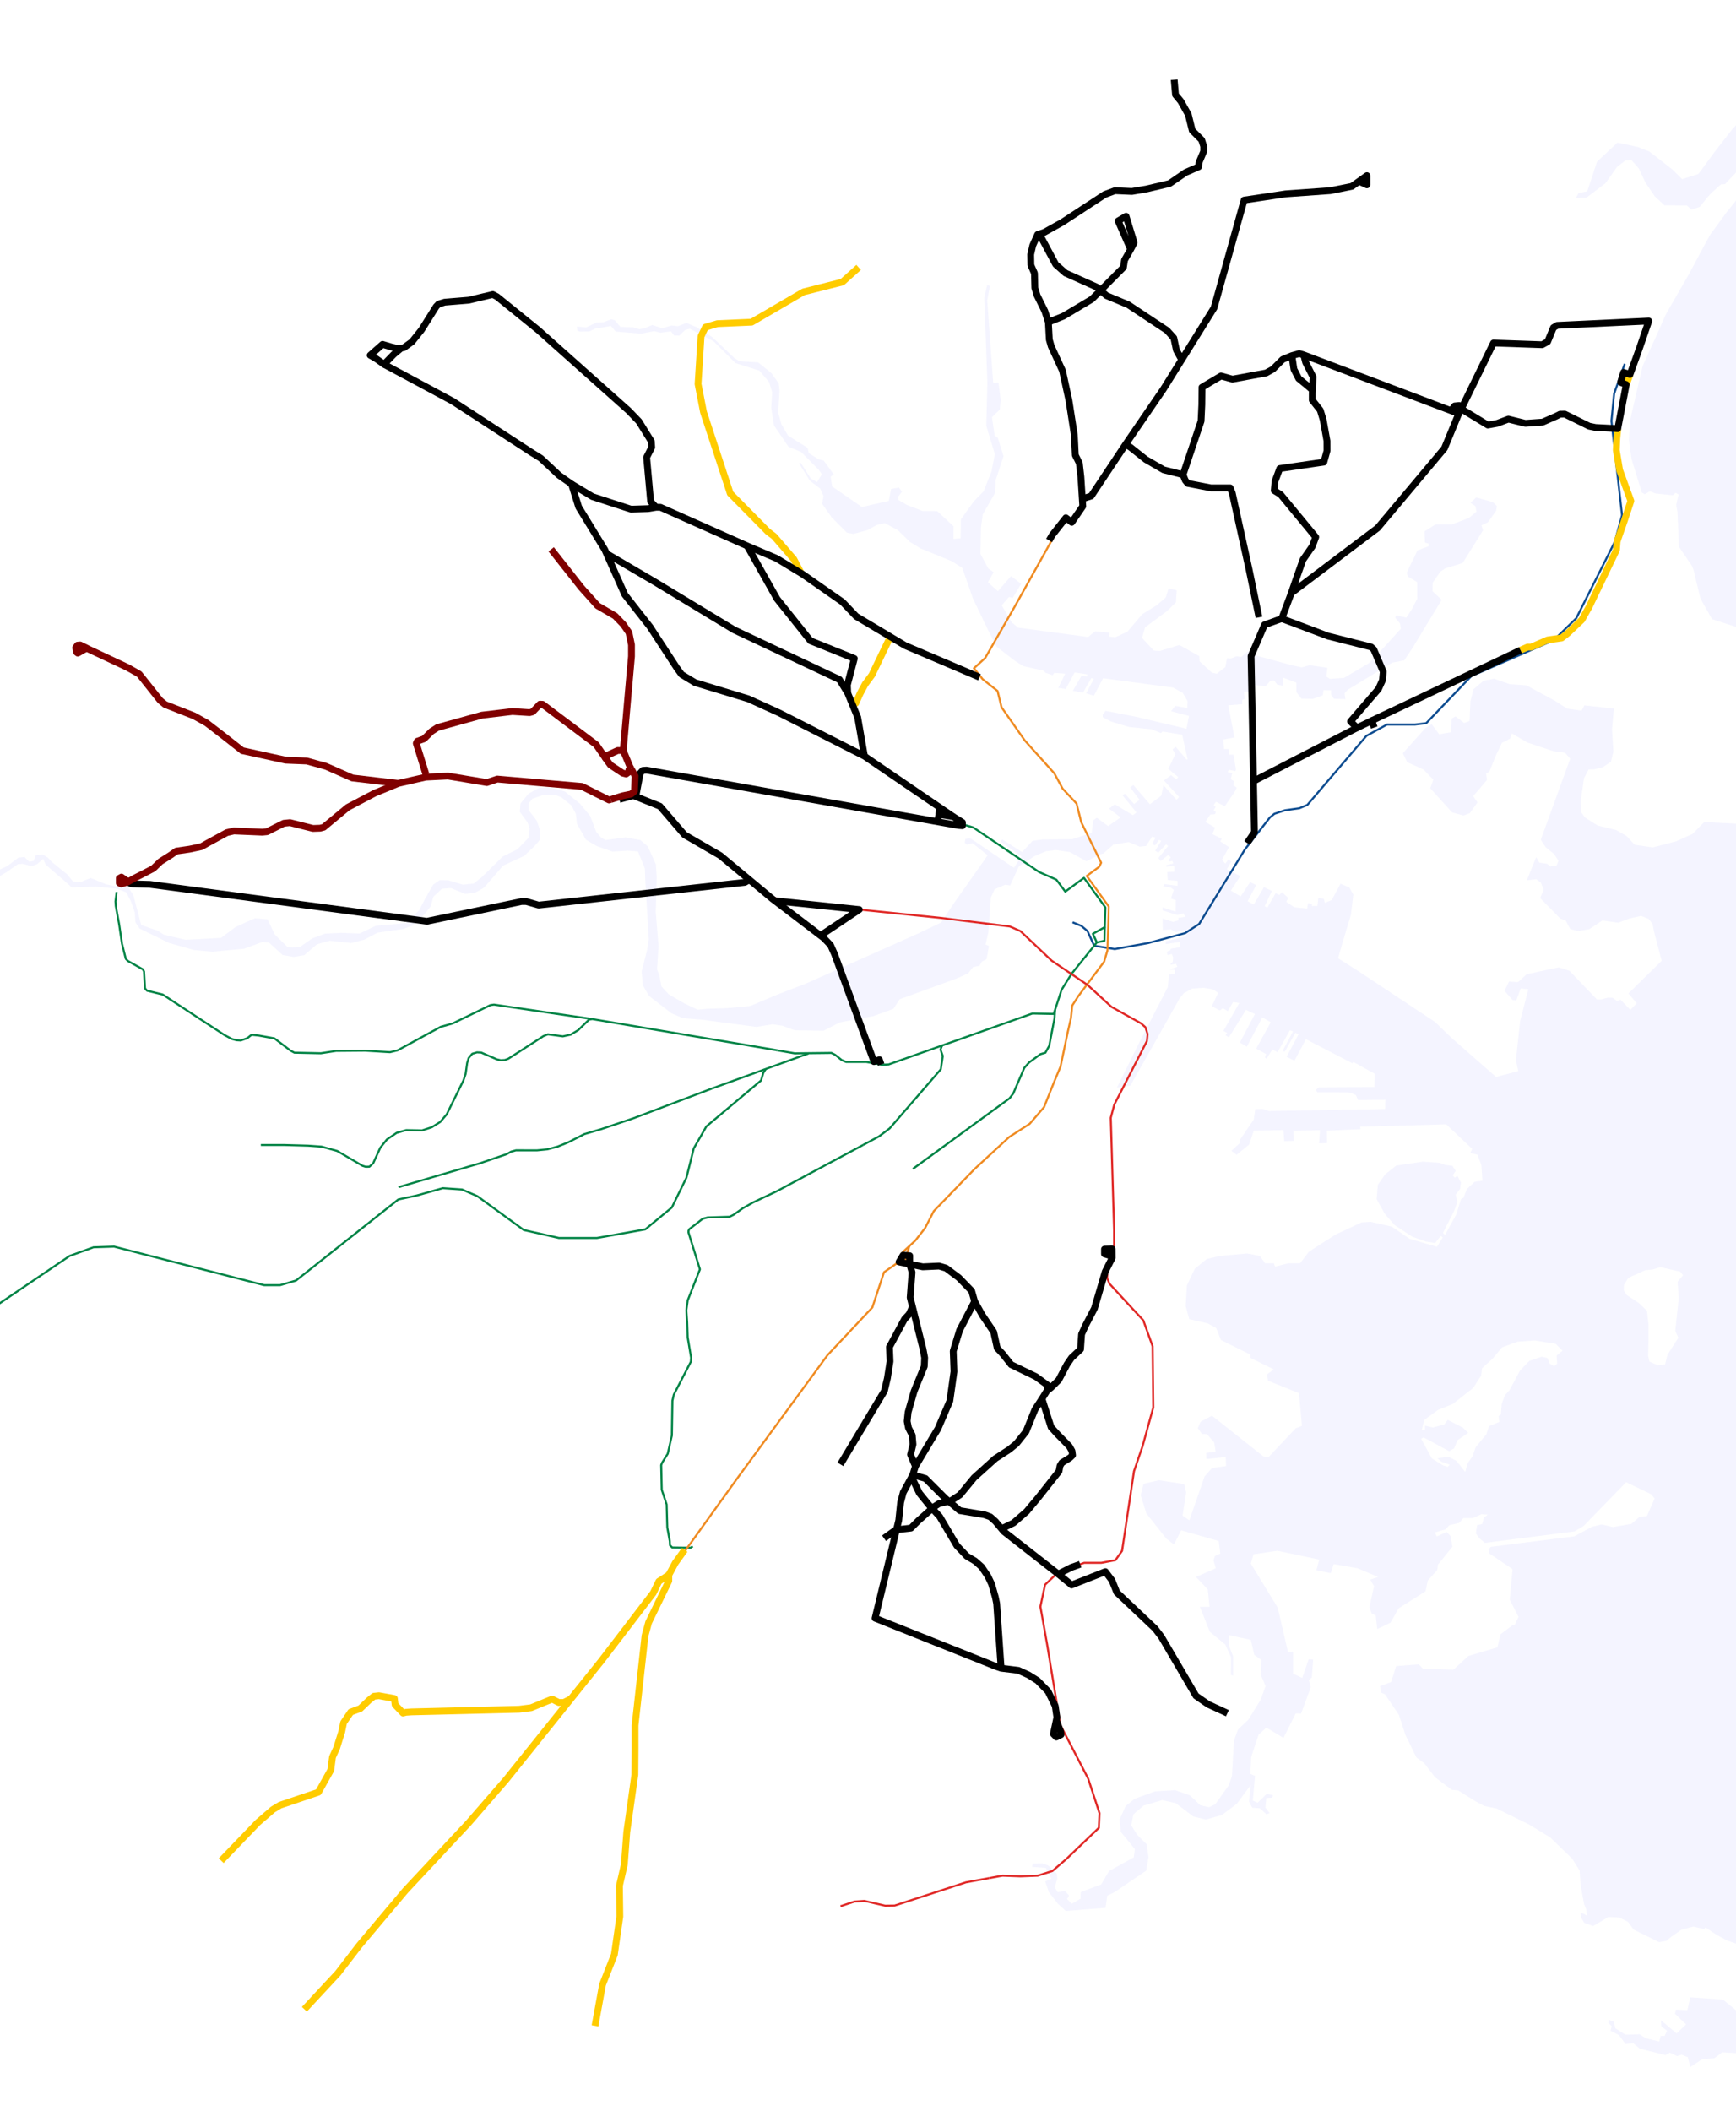 <?xml version="1.0" encoding="UTF-8" standalone="no"?>
<svg
   version="1.1"
   width="2550"
   height="3100"
   viewBox="-60 -775 2550 3100"
   id="svg2"
   xmlns="http://www.w3.org/2000/svg"
   xmlns:svg="http://www.w3.org/2000/svg"
   xmlns:rdf="http://www.w3.org/1999/02/22-rdf-syntax-ns#"
   xmlns:cc="http://creativecommons.org/ns#"
   xmlns:dc="http://purl.org/dc/elements/1.1/">
  <defs
     id="defs6" />
  <rect
     style="fill:#ffffff;stroke:none;stroke-width:2.54;stroke-linejoin:round"
     id="rect350"
     width="2600"
     height="3150"
     x="-85"
     y="-800" />
  <path
     style="opacity:1;fill:#f4f4ff;stroke:none;stroke-width:1;stroke-linejoin:round;stroke-dasharray:none;stroke-opacity:1;fill-opacity:1"
     d="m 2514.241,2241.296 -44.455,-2.705 -11.522,8.689 -18.131,1.557 -17.316,11.46 -3.544,-14.496 -9.233,-3.734 -6.518,2.11 -10.569,-5.1 -6.531,3.615 -37.877,-9.52 -9.503,-7.938 -11.297,1.28 -9.7,-13.298 -12.423,-6.171 1.917,-6.711 -4.857,-4.83 0.394,-4.653 7.189,2.748 2.648,9.907 14.589,9.229 20.895,-0.531 9.524,5.924 19.331,4.606 2.189,-8.269 5.766,0.234 3.421,-7.828 -8.311,-6.286 -0.515,-9.069 22.911,19.282 13.986,-13.131 -16.277,-15.647 1.402,-6.085 16.738,0.679 4.319,-18.749 47.94,3.405 26.18,21.239 2.353,-100.459 -21.518,-7.196 -16.276,-8.641 -16.293,-11.009 -2.183,2.393 -15.604,-3.66 -17.641,4.673 -14.096,9.64 -7.942,6.647 -10.778,1.965 -37.291,-18.427 -8.423,-11.464 -12.758,-6.306 -16.095,-0.831 -13.533,8.208 -8.911,5.16 -12.896,-4.612 -4.502,-7.475 -0.717,-6.218 1.914,-0.737 7.009,3.541 -0.703,-8.862 -3.238,-7.535 -5.262,-29.363 -1.373,-20.458 -10.896,-17.184 -32.183,-31.194 -31.201,-19.068 -47.514,-23.333 -18.277,-3.826 -12.624,-6.8 -25.616,-16.013 -9.306,-0.856 -24.87,-18.625 -15.446,-20.248 -11.772,-8.75 -16.284,-33.429 -9.426,-29.038 -20.327,-30.082 -5.904,-2.667 -1.471,-9.495 16.239,-5.932 7.482,-23.487 33.068,-2.526 6.191,6.308 44.711,1.629 22.036,-20.165 42.666,-12.763 4.562,-19.138 16.999,-12.835 3.733,-0.813 5.776,-11.956 -12.886,-25.029 4.094,-45.026 -34.223,-23.124 -1.111,-5.778 3.193,-3.786 122.971,-15.524 25.865,-14.041 14.412,-3.462 16.139,3.954 27.226,-4.737 11.999,-10.189 10.869,-1.244 11.408,-25.922 -5.386,-6.261 -36.524,-17.552 -62.787,64.568 -13.022,7.682 -131.852,16.845 -8.391,-7.243 -4.734,-6.985 1.927,-11.819 7.428,-1.639 2.512,-9.41 5.702,-4.285 -9.227,-0.749 -12.704,5.7 -13.945,0.071 -6.259,7.097 -14.564,3.35 -5.292,6.018 -15.6,4.507 2.57,5.912 14.689,-6.441 5.72,6.065 2.592,15.602 -21.198,26.185 -1.072,7.919 -13.885,15.497 -3.251,15.683 -39.59,25.129 -11.984,21.143 -19.317,9.173 -2.402,-19.974 -5.758,-2.624 -3.517,-9.441 6.859,-30.782 -5.579,-9.762 11.66,-3.88 -30.393,-12.778 -34.978,-6.066 -4.242,13.286 -21.106,-4.359 4.155,-15.574 -61.591,-12.981 -34.861,5.202 -4.063,13.644 39.523,64.682 15.255,65.809 7.511,-1.244 -0.188,32.438 13.467,6.222 9.449,-27.371 6.545,0.525 -1.885,25.873 -4.269,4.534 2.7,10.066 -14.228,38.709 -7.919,-0.208 -17.95,35.898 -25.131,-15.105 -11.539,10.522 -10.792,32.801 -1.129,24.678 6.8,3.001 -3.256,36.233 7.016,3.157 13.188,-12.78 9.383,1.598 -1.28,3.735 -8.45,0.398 -1.409,14.177 6.206,7.999 -4.481,1.88 -9.992,-8.866 -10.96,-0.849 -4.833,-9.001 2.59,-24.367 -20.683,27.822 -21.918,16.304 -23.457,6.602 -18.292,-4.468 -25.819,-19.565 -19.995,-4.552 -27.345,8.14 -14.898,12.85 -3.201,16.007 8.523,13.695 14.109,14.142 2.769,19.262 -3.458,19.603 -46.419,31.45 -10.7,5.262 -2.561,17.794 -58.358,4.626 -11.327,-10.309 -13.499,-17.372 -5.462,-15.61 9.013,-4.164 -8.076,-15.923 -20.119,-1.343 0.62,-4.906 14.426,-0.204 8.393,2.867 12.589,11.706 1.06,7.503 -3.86,12.955 4.264,7.117 11.018,-1.398 5.702,6.43 -2.915,5.207 7.121,6.839 12.84,-7.52 0.039,-9.559 30.178,-11.335 11.614,-19.707 36.195,-19.986 1.639,-12.157 -20.579,-25.245 -1.927,-18.163 9.024,-19.816 13.171,-10.593 29.863,-10.939 29.697,-1.809 21.441,7.536 15.588,14.699 12.722,2.852 8.963,-4.248 20.047,-27.954 4.578,-13.485 3.024,-52.466 5.955,-16.079 15.008,-14.11 18.098,-29.322 7.38,-20.261 -7.191,-16.487 0.943,-21.866 -10.299,-7.378 -5.222,-22.059 -32.275,-7.099 v 14.821 l 6.197,16.111 0.158,28.631 -3.289,-1.145 0.185,-25.893 -8.297,-18.452 -22.884,-18.925 -14.585,-36.626 h 14.211 l -2.581,-25.536 -17.306,-18.277 29.039,-12.821 -3.348,-11.473 2.07,-6.512 7.934,-3.393 -2.284,-18.583 -55.205,-15.711 -10.622,20.687 -11.137,-8.452 -29.397,-37.011 -8.292,-26.64 4.166,-16.927 22.526,-5.326 37.145,5.81 2.87,11.92 -5.225,34.404 9.991,6.775 22.393,-64.432 10.848,-12.384 20.636,-2.762 -0.476,-13.342 -28.359,2.945 -0.247,-8.935 13.794,-1.873 -2.164,-13.482 -10.629,-12.303 -7.457,-0.235 -5.899,-8.533 4.071,-9.372 16.661,-8.914 75.574,59.84 7.488,1.072 40.095,-42.443 9.069,-3.541 -4.376,-47.933 -45.513,-18.337 -1.47,-9.266 9.987,-7.324 -34.366,-16.907 0.376,-4.598 -43.658,-21.636 -6.944,-17.502 -12.256,-6.856 -11.565,-2.691 -15.751,-3.57 -5.252,-18.942 1.774,-30.688 11.704,-24.558 17.445,-14.113 19.016,-4.504 40.415,-3.675 18.588,3.675 7.645,10.681 h 12.79 l 1.828,4.973 19.667,-4.973 h 17.236 l 12.735,-16.862 39.279,-25.208 38.07,-17.866 13.51,-0.849 31.132,7.073 26.256,17.927 39.972,11.624 8.617,-13.814 -3.103,-2.07 -8.213,10.311 -13.634,-2.155 -20.107,-7.178 -25.872,-17.071 -14.62,-16.812 -11.652,-21.209 1.78,-20.945 10.616,-15.317 16.454,-13.015 39.163,-5.747 24.636,1.758 7.882,3.064 10.912,1.429 4.636,7.414 -4.252,6.58 2.929,3.214 3.849,-2.661 5.215,9.855 -1.328,9.449 -6.399,8.422 2.482,10.874 -5.116,13.816 -16.198,31.534 3.219,2.886 16.735,-30.747 6.576,-21.605 3.748,-2.288 5.089,-12.854 11.369,-10.522 11.396,-1.672 -1.554,-22.842 -5.691,-15.183 -10.58,-2.675 2.771,-5.968 -38.188,-36.101 -126.493,3.543 0.76,3.556 -49.639,2.287 0.379,18.242 -11.709,0.35 1.363,-19.371 -39.032,0.858 0.216,14.813 -13.705,0.378 -1.257,-16.159 -43.483,0.824 -6.914,20.423 -18.335,15.087 -7.684,-5.905 12.118,-11.116 0.481,-5.176 20.263,-29.601 2.199,-15.307 10.816,-0.28 8.979,3.09 170.886,-2.954 0.396,-13.57 -40.035,0.46 -3.261,-7.387 -8.115,-3.458 -4.186,-0.58 -44.24,-0.082 -2.419,-3.327 4.296,-3.7 82.083,-0.779 0.284,-19.379 -31.265,-17.238 -1.491,1.864 -68.313,-35.405 -16.837,31.648 -11.574,-5.804 17.654,-33.086 -4.708,-2.026 -15.716,27.769 -2.902,-1.563 15.077,-28.381 -4.491,-1.616 -18.135,32.169 -7.736,-4.007 -8.361,13.546 -2.445,-1.687 1.716,-5.04 -14.598,-8.016 21.428,-38.808 -12.384,-7.197 -22.816,43.248 -10.089,-6.256 22,-41.839 -13.137,-6.181 -25.149,40.506 -4.903,-3.218 2.396,-3.171 -5.526,-3.174 23.488,-40.983 -9.175,-1.405 -7.879,13.348 -7.164,-4.267 -4.615,3.308 -11.646,-6.298 9.323,-19.506 -4.46,-3.078 -4.615,-2.435 -12.754,-2.028 -16.31,1.262 -12.315,6.732 -6.311,7.846 -34.551,61.404 -37.683,66.527 -19.72,2.906 31.818,-64.185 43.005,-83.576 1.691,-18.399 8.685,-0.809 -0.047,-6.003 -7.688,-0.604 11.286,-3.739 -1.892,-4.579 -7.899,1.446 -0.096,-2.029 3.025,-1.812 0.764,-6.812 -1.893,-5.05 -6.386,1.372 -1.168,-4.812 4.98,-1.966 0.869,-2.396 12.921,-2.13 0.876,-7.818 -21.098,3.111 -0.142,-4.046 30.046,-7.405 -2.211,-8.786 -12.818,2.722 -7.82,-4.163 -11.464,1.121 -0.33,-16.959 15.37,4.915 7.708,-2.002 0.431,-4.036 9.551,-1.263 -2.013,-5.359 -9.473,2.538 -21.415,-6.733 -0.061,-4.423 19.206,6.349 0.161,-17.028 -7.09,-2.165 4.184,-12.946 -4.305,-3.102 -11.09,-2.041 1.171,-3.35 19.832,2.712 -0.294,-7.422 -14.229,-1.168 -0.69,-11.693 10.46,-0.474 -0.392,-8.514 -11.455,1.072 -6e-4,-2.318 10.325,-2.358 -1.413,-3.773 -5.055,1.005 -0.881,-1.715 3.564,-4.478 -3.688,-3.641 -11.031,8.881 -3.582,-4.198 14.406,-17.758 -2.983,-2.398 -11.553,12.187 -4.434,-3.029 8.826,-14.266 -3.348,-1.541 -5.739,8.226 -4.214,-2.205 4.939,-9.291 -4.992,-1.575 -8.803,13.848 -9.473,0.978 -16.351,-6.741 -22.377,3.842 -6.79,5.937 -7.902,7.193 -3.168,0.512 -21.64,10.712 -24.287,-13.525 -20.632,-2.964 -14.432,1.801 -17.182,7.275 -22.914,15.327 -12.61,27.597 -7.286,-1.08 -15.632,6.847 -5.564,12.305 -3.521,50.948 -4.103,17.71 5.067,2.186 -3.737,19.608 -6.631,3.054 -3.658,6.348 -9.422,2.01 -7.192,9.184 -16.938,7.491 -83.611,30.524 -9.305,14.127 -29.347,10.583 -49.373,9.243 -23.858,12.234 -42.396,-0.685 -18.158,-6.619 -14.199,-2.135 -24.021,3.854 -80.304,-10.674 -26.875,-2.001 -17.373,-7.302 -32.945,-25.487 -9.151,-15.639 -1.74,-20.374 7.944,-31.144 2.574,-15.757 -5.258,-88.357 -0.484,-15.812 -10.174,-25.102 -15.157,-1.196 -22.264,1.406 -22.898,-7.982 -16.032,-9.335 -13.311,-23.497 -1.575,-14.762 -6.769,-12.412 -14.377,-11.589 -9.652,-3.956 -17.459,0.538 -15.495,5.363 -5.464,6.813 -0.345,9.704 11.971,15.546 5.309,14.823 -0.266,13.22 -8.12,9.314 -15.155,14.544 -31.036,14.317 -28.042,32.359 -13.561,7.64 -14.189,1.41 -21.042,-8.479 -13.069,1.023 -12.442,11.541 -4.146,14.511 -8.756,10.963 -16.076,16.271 -15.257,5.745 -37.786,5.436 -19.771,10.311 -18.901,4.88 -31.692,-3.392 -18.628,5.207 -18.732,16.036 -15.621,2.597 -16.262,-2.901 -19.996,-18.368 -9.988,-0.679 -26.331,9.871 -47.086,4.373 -26.584,-2.46 -36.944,-10.457 -43.058,-21.115 -6.1,-9.165 -0.972,-14.445 -5.6,-16.099 -6.85,-13.315 -13.79,-5.475 -31.043,-3.069 -35.274,1.191 -8.577,-7.725 -29.639,-25.59 -3.781,-8.574 -8.975,7.814 -7.909,2.762 -13.433,-3.336 -7.065,0.668 -15.944,11.275 -15.167,9.008 0.225,-10.396 15.45,-7.212 16.415,-12.397 9.16,-0.872 6.824,6.834 6.606,-1.24 2.672,-8.138 10.829,-1.271 7.837,5.236 4.984,5.577 22.545,18.26 8.669,10.526 10.543,1.175 15.517,-6.191 22.392,9.14 13.6,3.046 19.138,1.464 7.516,11.377 11.568,43.989 12.708,4.459 10.878,3.549 9.581,6.157 32.075,7.563 51.973,-2.825 21.428,-15.953 17.358,-7.914 11.37,-4.893 18.268,1.554 10.518,22.288 18.239,17.836 8.022,1.359 11.281,-1.279 17.56,-12.291 18.819,-6.949 23.848,-1.172 26.94,1.057 23.834,-11.44 34.484,-2.98 9.735,-1.238 19.483,-18.67 8.719,-16.939 11.811,-20.537 9.268,-6.505 12.936,0.132 21.14,6.404 15.928,-1.567 12.242,-9.567 30.461,-30.13 21.359,-10.474 16.545,-16.772 1.646,-14.039 -2.887,-8.759 -11.462,-15.642 0.996,-12.234 11.798,-14.417 15.902,-8.716 17.371,-0.119 20.013,5.575 22.52,18.106 14.951,18.099 8.637,22.971 7.666,8.97 6.466,3.174 29.066,-3.86 21.82,4.011 10.713,9.157 11.977,26.476 1.254,18.938 -1.442,51.051 4.111,49.93 -2.222,34.47 3.382,8.202 3.09,16.621 10.812,11.638 23.423,13.555 18.994,8.984 15.198,-1.504 28.006,-0.782 33.985,-3.181 40.75,-17.161 41.072,-15.773 164.327,-73.303 34.313,-16.406 18.12,-27.321 50.212,-71.371 -22.151,-17.732 -8.28,2.109 -3.274,-2.767 0.985,-5.606 4.979,-0.63 3.17,0.278 63.096,42.681 11.07,-16.701 -30.556,-21.622 2.286,-3.328 29.205,18.653 15.417,-16.489 14.678,-2.036 43.196,-0.403 28.923,-9.22 2.435,-18.653 5.175,-3.598 16.532,12.186 18.467,-12.715 -17.152,-12.872 8.576,-6.318 26.429,15.908 5.41,-3.95 -20.422,-25.096 3.309,-2.555 13.492,15.142 8.165,-6.017 -13.803,-18.238 4.563,-3.515 24.336,28.14 16.668,-12.41 3.296,-15.491 19.151,21.452 3.803,-4.125 -22.264,-24.324 10.483,-7.737 7.666,6.309 2.861,-3.453 -14.646,-12.181 10.408,-21.459 -4.065,-7.047 4.533,-3.848 16.296,19.111 1.227,-0.928 -8.025,-35.941 -28.792,-4.667 -2.355,2.317 -13.573,-5.594 -32.983,-3.311 -26.834,-8.091 -12.07,-6.316 -0.175,-3.637 4.18,-5.712 44.455,8.623 74.584,17.65 3.606,-18.86 -26.277,-6.814 5.981,-7.899 17.945,3.147 0.234,-10.116 -6.96,-12.058 -14.195,-7.89 -102.91,-13.685 -13.549,25.738 -11.3,-3.642 11.342,-21.289 -3.816,-0.972 -12.257,21.416 -14.814,-2.872 12.754,-22.075 8.19,1.266 0.256,-3.276 -18.616,-2.798 -13.043,24.294 -10.909,-1.617 10.114,-20.892 -16.032,-1.164 -2.42,3.364 -10.892,-3.679 -1.624,-2.806 -30.422,-6.729 -11.891,-7.415 -27.702,-21.334 -13.107,-25.96 -21.453,-44.76 -15.574,-44.776 -15.506,-9.889 -45.989,-18.88 -15.241,-9.273 -18.227,-17.705 -18.946,-10.013 -11.554,2.686 -13.607,7.365 -20.934,5.74 -9.497,-1.873 -22.32,-22.373 -14.057,-19.953 1.928,-11.565 -4.876,-10.858 -15.198,-11.599 -15.872,-25.451 2.405,-1.1 14.944,23.555 9.234,5.071 7.057,-11.493 -4.547,-6.362 -25.887,-26.252 -18.757,-7.833 -21.183,-31.232 -4.06,-25.872 1.43,-22.778 -4.66,-15.081 -14.224,-16.77 -35.225,-11.051 -31.705,-31.751 -35.111,-18.612 -6.515,1.552 -9.17,8.542 -7.46,-0.185 -4.585,-6.086 -15.781,2.011 -8.803,-2.358 -19.451,3.713 -37.146,-3.045 -7.035,-8.281 -15.076,2.749 -6.231,0.363 -10.575,4.965 -13.016,0.209 -4.314,-1.033 -0.793,-6.373 13.693,1.283 15.001,-7.201 10.472,-0.443 11.096,-4.323 5.241,1.294 8.357,9.935 18.359,0.554 9.815,2.842 7.411,-1.463 11.332,-4.754 14.498,4.8 14.015,-4.107 9.217,1.117 12.267,-4.838 14.639,6.078 23.431,14.744 32.571,30.819 7.504,4.65 27.369,1.699 19.504,15.746 10.775,15.309 1.113,10.822 -2.027,31.879 4.84,17.139 9.636,16.466 28.808,18.152 1.67,7.629 14.403,9.128 7.541,1.835 14.721,20.28 -4.593,3.379 2.232,14.371 43.785,30.185 39.468,-9.023 3.299,-17.355 11.536,-2.298 4.516,6.198 -5.957,7.725 0.785,4.452 12.466,7.309 22.842,8.809 21.677,0.194 23.959,22.303 -0.057,18.591 10.431,-0.989 0.439,-27.994 19.205,-26.549 14.2,-14.511 11.463,-29.027 4.978,-25.33 -12.573,-41.788 1.626,-63.328 -4.548,-124.764 4.11,-18.423 4.189,1.085 -4.005,21.247 8.765,120.862 7.801,-0.081 3.202,25.712 -1.335,13.912 -11.46,11.099 3.899,26.887 4.771,3.738 8.305,26.763 -11.632,35.201 -0.697,18.378 -18.235,31.95 -2.562,18.774 -0.744,39.035 11.309,21.256 8.065,5.773 -8.453,14.653 14.658,13.178 19.341,-22.318 14.871,11.451 -12.479,20.713 -5.327,-1.489 -10.774,12.339 14.768,25.057 9.176,7.727 102.975,13.75 10.378,-8.461 21.041,2.082 -0.555,5.666 8.806,1.193 18.15,-8.355 21.769,-25.705 21.476,-13.24 12.806,-11.1 4.442,-13.449 11.804,2.897 -1.164,17.632 -13.33,12.929 -31.957,23.752 -4.573,15.451 17.323,18.558 8.777,0.704 28.871,-8.787 29.286,16.399 0.445,7.625 18.053,16.566 7.098,1.593 12.633,-9.766 2.472,-13.017 5.648,0.312 8.026,-3.08 7.304,0.876 10.002,-8.471 11.637,6.381 53.596,14.564 13.614,2.858 11.266,-3.135 26.352,3.728 -1.679,12.904 5.378,3.372 20.67,-1.441 36.68,-21.669 21.659,-22.879 25.167,-27.643 -1.29,-7.747 -6.915,-8.375 1.14,-3.428 15.07,3.236 8.026,-12.138 8.062,-15.59 -0.211,-24.475 -13.784,-8.289 -1.393,-5.519 15.713,-32.707 16.354,-6.114 0.136,-3.784 -5.464,-1.558 -0.648,-16.589 15.952,-9.88 23.958,-0.082 25.383,-9.684 11.002,-9.146 -1.553,-8.021 -7.323,-5.112 8.471,-7.751 24.533,6.823 5.837,5.803 -1.111,6.829 -12.238,17.215 -9.359,4.16 2.406,7.317 -29.897,48.036 -25.697,7.986 -6.879,4.58 -11.52,16.36 -0.27,12.527 13.503,12.64 -43.077,70.99 -11.975,17.986 -17.572,3.267 -65.371,39.852 -4.654,5.193 1.042,8.579 -16.65,-0.544 -4.143,-5.83 -0.076,-6.667 -11.168,-0.164 -0.975,7.568 -14.849,5.328 -16.579,-0.465 -7.345,-9.363 -0.138,-14.145 -19.593,-7.338 -0.711,11.727 -7.418,-1.284 -5.015,-6.121 -4.856,0.128 -7.449,7.823 -20.646,-1.632 0.185,9.627 -11.586,0.474 1.087,10.781 -3.522,1.187 0.139,6.278 -20.605,1.69 9.04,47.127 -16.161,3.202 0.897,13.844 6.765,0.032 1.002,8.331 6.203,-0.002 3.51,21.498 -0.798,2.707 -9.561,-2.09 -1.785,3.365 6.726,1.54 -2.204,9.052 4.588,2.642 -0.421,6.27 4.63,3.356 -2.402,5.347 -15.122,21.962 -12.945,-6.525 -3.505,5.082 3.115,2.37 -2.921,4.946 3.256,2.685 -1.431,3.112 -6.852,0.578 -7.197,10.869 14.171,8.366 -3.958,9.473 13.766,6.791 -2.212,3.869 12.996,8.56 -10.287,18.176 4.704,6.061 4.769,-6.552 4.094,3.585 -6.518,10.988 19.706,10.151 -13.882,21.402 14.465,8.47 13.816,-21.039 8.97,4.441 -12.566,23.578 9.005,5.012 15.01,-25.716 11.511,5.798 -10.437,22.276 3.768,2.288 12.255,-21.403 5.514,2.689 3.615,-4.325 9.55,8.69 -3.123,5.506 11.665,8.061 19.19,2.004 1.052,-7.948 5.712,0.937 0.453,3.257 7.724,-0.093 1.372,-11.735 7.938,1.11 1.608,5.963 10.07,-3.983 12.951,-23.988 12.795,5.364 6.043,10.539 -3.536,29.504 -13.324,44.581 -5.537,19.47 29.166,18.421 113.285,75.095 24.04,23.227 65.566,57.465 32.618,-8.552 -3.432,-15.95 6.218,-57.909 12.038,-46.389 -11.354,-1.04 -6.262,17.331 -5.589,-0.429 -11.759,-13.402 6.487,-13.621 13.307,0.755 12.629,-11.529 47.199,-10.22 15.699,5.124 40.298,41.998 6.447,0.084 9.671,-2.682 7.199,0.307 6.185,4.465 5.382,-1.634 14.27,14.827 9.423,-9.717 -12.252,-14.437 48.839,-47.903 -11.162,-42.73 -2.28,-11.375 -5.555,-7.371 -11.408,-4.514 -17.159,3.952 -16.16,6.167 -23.259,-3.339 -19.152,12.634 -16.866,3.013 -11.354,-3.201 -6.709,-12.571 -7.784,-2.618 -29.594,-30.149 5.075,-12.351 -4.184,-10.49 -6.576,-4.802 -13.901,1.479 13.703,-33.899 4.688,8.021 11.577,1.737 4.323,3.892 9.511,-1.634 2.666,-6.683 -6.385,-9.835 -12.707,-10.456 -6.949,-10.512 43.255,-119.09 -7.482,-8.733 -17.451,-2.429 -37.507,-12.363 -23.194,-13.581 -2.643,7.615 -12.07,6.271 -8.687,18.083 -9.747,24.281 -4.796,2.606 1.322,9.52 -20.2,23.62 6.288,9.242 -11.359,15.926 -9.398,3.337 -16.598,-4.605 -32.11,-35.488 4.604,-12.55 -14.499,-14.914 -23.93,-10.761 -6.376,-13.181 32.761,-36.472 9.467,-6.154 11.145,14.787 17.535,-2.943 0.796,-20.03 5.662,-3.253 12.615,9.602 8.054,-2.823 1.238,-29.076 4.627,-17.643 14.54,-12.357 15.484,-3.091 22.827,8.016 24.812,1.809 41.447,22.437 18.314,11.715 21.192,3.054 4.135,-7.811 43.305,4.784 -2.752,30.394 2.077,32.783 -3.729,15.001 -11.72,7.775 -12.531,3.208 -8.393,0.197 -6.803,12.753 -4.757,32.77 0.367,16.931 5.744,7.989 18.647,11.829 27.392,6.74 15.148,8.688 11.964,12.911 26.58,3.833 34.081,-8.891 24.188,-10.895 17.328,-17.495 53.907,2.773 2.549,-286.089 -45.009,-14.586 -17.015,-30.009 -10.196,-41.975 -2.085,-5.66 -19.432,-28.824 -2.071,-50.851 -1.873,-10.527 3.457,-15.218 -4.253,-2.506 -4.341,3.633 -25.142,-2.601 -8.429,-3.25 -7.455,4.443 -4.405,-2.735 -15.23,-49.547 -3.58,-27.376 1.783,-29.844 18.229,-78.725 21.404,-47.267 12.82,-28.987 32.363,-56.146 32.197,-59.887 23.677,-32.39 21.205,-26.655 0.075,-39.726 -22.808,23.831 -5.902,0.418 -14.13,12.673 -6.795,7.502 -9.991,12.659 -12.472,4.249 -6.482,-6.126 -33.196,-0.258 -14.116,-13.268 -13.439,-19.698 -9.859,-20.914 -10.533,-12.053 -9.457,0.198 -12.281,9.527 -17.038,24.014 -12.534,9.393 -15.062,11.467 -15.567,0.477 4.022,-7.276 12.569,-2.37 14.371,-43.536 29.737,-27.839 9.929,1.811 20.42,4.446 16.902,6.727 33.669,26.202 14.346,14.241 23.914,-7.539 23.598,-32.139 25.974,-33.422 18.385,-19.962 z"
     id="path40711" />
  <path
     d="m 1515.457,579.295 12.852,5.187 9.168,7.774 9.754,21.458 30.236,4.877 48.768,-8.778 54.62,-14.63 20.54,-13.412 67.242,-109.483 36.789,-47.056 6.641,-5.348 15.571,-5.125 20.979,-2.944 11.704,-4.877 86.807,-101.438 30.236,-16.581 h 40.965 l 16.581,-1.951 66.325,-69.251 120.945,-52.669 33.162,-32.187 56.571,-112.166 10.729,-39.014 -15.606,-138.501 3.901,-39.99 15.606,-43.891"
     id="path3594"
     style="opacity:1;fill:none;stroke:#0e4c90;stroke-width:3;stroke-linecap:butt;stroke-linejoin:round;stroke-miterlimit:4;stroke-dasharray:none;stroke-opacity:1" />
  <path
     d="m 1127.719,771.828 -142.027,51.576"
     id="path3599"
     style="fill:none;stroke:#008345;stroke-width:3;stroke-linecap:butt;stroke-linejoin:round;stroke-miterlimit:4;stroke-dasharray:none;stroke-opacity:1" />
  <path
     d="m 1562.826,586.426 -0.477,19.972 -11.217,2.438"
     id="path3880"
     style="fill:none;stroke:#008345;stroke-width:3;stroke-linecap:butt;stroke-linejoin:round;stroke-miterlimit:4;stroke-dasharray:none;stroke-opacity:1" />
  <path
     d="m 809.533,721.328 -143.961,-21.166 -5.23,0.766 -55.447,26.918 -17.523,4.941 -63.24,34.468 -11.247,2.755 -36.505,-2.222 -42.777,0.358 -22.288,3.431 -38.906,-0.831 -5.964,-3.253 -23.297,-17.718 -22.922,-4.15 -9.579,-0.982 -2.336,0.748 -4.874,3.951 -9.82,3.473 -6.193,-0.352 -7.056,-1.921 -10.846,-5.827 -90.439,-59.32 -23.154,-5.714 -2.925,-3.348 -1.442,-24.694 -1.504,-3.127 -22.116,-12.39 -3.182,-3.208 -5.58,-22.208 -4.161,-28.311 -4.955,-27.014 -0.451,-6.814 1.739,-13.693"
     id="path4449"
     style="fill:none;stroke:#008345;stroke-width:3;stroke-linecap:butt;stroke-linejoin:round;stroke-miterlimit:4;stroke-dasharray:none;stroke-opacity:1" />
  <path
     d="m 1281.002,941.313 36.044,-26.213 105.822,-77.279 5.456,-7.022 16.259,-37.734 6.997,-7.908 16.742,-12.247 7.26,-2.12 5.589,-10.047 7.852,-40.813 0.709,-11.975"
     id="path4963"
     style="fill:none;stroke:#008345;stroke-width:3;stroke-linecap:butt;stroke-linejoin:round;stroke-miterlimit:4;stroke-dasharray:none;stroke-opacity:1" />
  <path
     d="m 1082.234,767.359 -272.7,-46.03 -4.376,0.951 -15.782,15.305 -11.161,6.704 -11.399,2.483 -22.065,-2.986 -6.611,2.682 -51.372,33.077 -5.237,1.953 -6.051,0.32 -5.652,-1.265 -22.974,-9.976 -6.206,-0.304 -6.988,2.063 -5.219,6.215 -2.231,7.31 -2.25,15.96 -3.322,9.892 -24.436,49.512 -9.559,11.251 -12.438,7.777 -14.215,4.617 -23.28,-0.423 -14.043,3.997 -14.343,9.726 -9.688,12.122 -10.442,22.817 -5.572,5.072 -5.535,0.092 -4.56,-1.424 -37.208,-21.749 -23.197,-6.418 -19.719,-1.385 -34.138,-0.975 h -35.113"
     id="path3598-87"
     style="fill:none;stroke:#008345;stroke-width:3;stroke-linecap:butt;stroke-linejoin:round;stroke-miterlimit:4;stroke-dasharray:none;stroke-opacity:1" />
  <path
     d="m 1340.454,431.321 29.261,8.778 96.561,65.349 25.366,11.217 13.167,17.556 27.426,-20.152 31.457,43.412 -0.866,28.943 -17.546,9.732 5.852,12.68 -37.38,46.422 -14.366,23.085 -11.575,35.502 -31.289,-0.645 -211.092,74.782 -9.398,0.516 -23.35,-4.097 h -29.704 l -6.498,-2.704 -9.745,-7.805 -5.463,-2.791 -53.932,0.621 -25.112,-4.363"
     id="path3598"
     style="fill:none;stroke:#008345;stroke-width:3;stroke-linecap:butt;stroke-linejoin:round;stroke-miterlimit:4;stroke-dasharray:none;stroke-opacity:1" />
  <path
     d="m 985.693,823.404 -115.397,43.721 -46.782,15.788 -25.124,7.393 -23.797,12.097 -15.8,6.372 -14.706,3.9 -14.957,1.496 -31.292,-0.011 -7.114,1.946 -6.412,3.594 -39.124,13.402 -119.936,35.18"
     id="path3602-1"
     style="fill:none;stroke:#008345;stroke-width:3;stroke-linecap:butt;stroke-linejoin:round;stroke-miterlimit:4;stroke-dasharray:none;stroke-opacity:1" />
  <path
     d="m 1323.792,760.222 -2.312,5.945 3.368,9.456 -2.926,19.507 -75.103,86.807 -15.606,11.704 -23.209,12.505"
     id="path3603"
     style="fill:none;stroke:#008345;stroke-width:3;stroke-linecap:butt;stroke-linejoin:round;stroke-miterlimit:4;stroke-dasharray:none;stroke-opacity:1" />
  <path
     d="m 1064.95,794.622 -3.781,5.82 -3.265,11.096 -80.284,67.473 -18.532,32.187 -10.729,42.916 -21.458,43.891 -39.014,32.187 -71.201,12.68 h -55.596 l -51.694,-11.704 -68.275,-49.743 -22.433,-9.754 -28.285,-1.951 -38.039,10.729 -27.31,5.852 -150.206,118.994 -23.409,6.828 h -23.409 l -114.117,-29.261 -106.314,-27.31 -30.236,0.975 -35.113,12.68 -148.255,100.462 -19.507,30.236 -33.162,39.014 -17.556,8.778 -17.556,3.901 -25.359,-6.827 -168.737,-109.24 -39.99,-36.088 -19.507,-17.556 -199.949,-135.575 -3.931,1.638 -9.31,21.104"
     id="path3604"
     style="fill:none;stroke:#008345;stroke-width:3;stroke-linecap:butt;stroke-linejoin:round;stroke-miterlimit:4;stroke-dasharray:none;stroke-opacity:1" />
  <path
     d="m 957.545,1495.663 -3.157,2.091 -26.865,-0.337 -3.385,-3.286 -0.304,-6.008 -3.638,-20.173 -0.964,-33.808 -7.205,-21.598 -0.78,-36.293 1.407,-3.586 8.159,-12.981 6.094,-26.854 0.811,-51.046 2.039,-8.928 25.011,-48.312 0.384,-5.907 -5.049,-30.083 -0.742,-22.247 -1.183,-17.206 1.957,-14.554 17.974,-45.657 -16.752,-53.945 v -2.673 l 1.255,-2.527 8.43,-6.38 11.083,-8.761 7.426,-1.885 32.167,-1.016 5.895,-2.969 13.374,-9.48 15.024,-8.505 35.314,-16.728 126.682,-67.876"
     id="path3600-8"
     style="fill:none;stroke:#008345;stroke-width:3;stroke-linecap:butt;stroke-linejoin:round;stroke-miterlimit:4;stroke-dasharray:none;stroke-opacity:1" />
  <path
     d="m 932.603,1521.358 89.884,-124.917 132.96,-181.454 65.945,-70.168 17.137,-51.715 17.556,-12.192 10.241,-17.556 18.044,-16.581 14.469,-18.457 12.841,-24.947 59.985,-61.935 50.719,-46.817 30.236,-19.507 20.97,-24.384 14.63,-36.576 9.61,-23.041 10.838,-51.771 4.424,-19.31 1.951,-18.532 8.778,-13.655 38.039,-50.719 4.877,-16.581 1.951,-64.374 -32.369,-44.963 18.279,-13.465 2.873,-5.946 -29.261,-59.497 -6.827,-27.31 -20.483,-21.946 -12.192,-22.433 -43.404,-48.28 -34.138,-48.768 -5.852,-23.896 -21.978,-17.431 -12.701,-15.971 16.497,-15.047 43.505,-75.685 57.748,-103.354"
     id="path3596"
     style="fill:none;stroke:#ef8b22;stroke-width:3;stroke-linecap:butt;stroke-linejoin:round;stroke-miterlimit:4;stroke-dasharray:none;stroke-opacity:1" />
  <path
     id="path831"
     d="m 1256.086,1080.911 3.965,-0.161 7.373,1.668 8.427,-28.09"
     style="fill:none;fill-opacity:1;fill-rule:nonzero;stroke:#ef8b22;stroke-width:3;stroke-linecap:butt;stroke-linejoin:round;stroke-miterlimit:4;stroke-dasharray:none;stroke-opacity:1" />
  <path
     d="m 1392.907,1982.804 19.724,-3.586 26.335,0.975 25.359,-0.975 21.458,-6.827 20.483,-17.556 47.793,-45.842 0.975,-21.458 -16.581,-50.719 -40.965,-79.004 -19.507,-118.994 -9.754,-54.62 6.827,-32.187 19.507,-18.532 38.039,-13.655 h 25.359 l 20.483,-3.901 9.754,-13.655 2.926,-19.507 14.63,-97.536 12.68,-37.064 15.606,-56.571 -0.975,-89.733 -13.655,-38.039 -21.196,-22.878 -28.517,-30.939 -3.551,-8.581 0.594,-9.78 9.754,-18.532 v -41.941 l -4.877,-164.836 5.103,-19.223 48.022,-93.528 0.954,-10.153 -3.285,-10.134 -6.375,-5.619 -43.444,-24.228 -35.113,-32.187 -52.658,-35.607 -45.854,-43.397 -15.606,-6.827 -102.413,-12.68 -229.21,-23.409 -15.606,-6.827 -77.053,-63.398 -53.645,-28.285 -36.088,-41.941 -38.865,-15.623"
     id="path2818"
     style="fill:none;stroke:#e02826;stroke-width:3;stroke-linecap:butt;stroke-linejoin:round;stroke-miterlimit:4;stroke-dasharray:none;stroke-opacity:1" />
  <path
     style="fill:none;stroke:#e02826;stroke-width:3;stroke-linecap:butt;stroke-linejoin:round;stroke-miterlimit:4;stroke-dasharray:none;stroke-opacity:1"
     d="m 1392.907,1982.804 -33.921,6.167 -104.85,34.167 -13.92,0.198 -30.46,-7.055 -14.63,0.975 -20.483,6.827"
     id="path857" />
  <path
     style="fill:none;stroke:#ffcc00;stroke-width:10;stroke-linejoin:round;stroke-dasharray:none"
     d="m 2328.752,-210.234 5.524,-14.915"
     id="path13076" />
  <path
     style="fill:none;stroke:#ffcc00;stroke-width:10;stroke-linejoin:round;stroke-dasharray:none"
     d="m 2173.438,179.687 10.45,-4.518 h 5.314 l 24.056,-10.454 20.538,-2.873 8.751,-6.817 21.003,-19.909 10.624,-18.886 40.213,-83.655 0.939,-12.456 10.492,-30.032 9.754,-29.489 -16.556,-45.412 -4.869,-29.148 0.774,-17.641 1.401,-13.998"
     id="path12347" />
  <path
     style="fill:none;fill-opacity:1;fill-rule:nonzero;stroke:#ffcc00;stroke-width:10;stroke-linecap:butt;stroke-linejoin:round;stroke-miterlimit:4;stroke-dasharray:none;stroke-opacity:1"
     d="m 1247.852,159.961 -27.148,56.25 -9.961,13.477 -7.422,13.867 -6.25,14.062 h -5.859"
     id="path3955" />
  <path
     style="fill:none;fill-opacity:1;fill-rule:nonzero;stroke:#ffcc00;stroke-width:10;stroke-linecap:butt;stroke-linejoin:round;stroke-miterlimit:4;stroke-dasharray:none;stroke-opacity:1"
     d="m 945.704,1500.782 -13.764,19.186 -9.501,17.606 -0.027,8.845 -29.695,61.108 -5.248,19.335 -14.639,131.754 v 35.355 l -0.276,37.013 -11.877,83.969 -3.591,47.785 -7.181,31.212 0.552,45.299 -8.01,55.795 -17.401,44.194 -11.049,60.491"
     id="path887" />
  <path
     style="fill:none;fill-opacity:1;fill-rule:nonzero;stroke:#ffcc00;stroke-width:10;stroke-linecap:butt;stroke-linejoin:round;stroke-miterlimit:4;stroke-dasharray:none;stroke-opacity:1"
     d="m 922.439,1537.574 -14.626,9.496 -8.203,16.992 -76.367,99.805 -140.234,174.805 -54.883,63.281 -92.578,99.023 -68.164,81.055 -31.055,40.43 -49.219,52.93"
     id="path984" />
  <path
     style="fill:none;fill-opacity:1;fill-rule:nonzero;stroke:#ffcc00;stroke-width:10;stroke-linecap:butt;stroke-linejoin:round;stroke-miterlimit:4;stroke-dasharray:none;stroke-opacity:1"
     d="m 778.365,1719.67 -10.22,5.248 h -7.458 l -9.668,-4.972 -30.936,12.706 -17.678,2.21 -157.994,3.867 -8.01,0.552 -4.419,1.105 -11.601,-12.153 -1.105,-9.115 -22.649,-4.143 -7.458,0.829 -7.181,5.801 -12.706,12.153 -14.087,5.248 -10.496,15.468 -2.762,13.534 -7.458,23.754 -6.077,13.258 -2.486,19.059 -18.23,32.593 -56.348,19.059 -10.496,6.353 -22.097,19.059 -53.862,56.071"
     id="path986" />
  <path
     style="fill:none;fill-opacity:1;fill-rule:nonzero;stroke:#ffcc00;stroke-width:10;stroke-linecap:butt;stroke-linejoin:round;stroke-miterlimit:4;stroke-dasharray:none;stroke-opacity:1"
     d="m 1201.248,-382.315 -24.031,21.545 -56.9,14.363 -76.235,44.47 -50.271,2.21 -17.678,5.248 -6.353,13.258 -4.42,70.158 8.01,41.156 39.284,119.53 55.144,55.881 9.386,7.155 28.8,33.369 11.123,21.253"
     id="path3951" />
  <path
     style="fill:none;fill-opacity:1;fill-rule:nonzero;stroke:#000000;stroke-width:10;stroke-linecap:butt;stroke-linejoin:round;stroke-miterlimit:4;stroke-dasharray:none;stroke-opacity:1"
     d="m 1234.207,788.178 -2.437,-7.082 -8.01,2.762 -58.005,-158.132 -5.801,-12.982 -9.944,-10.358 -75.268,-57.314 -76.787,-63.805 -52.521,-30.438 -36.088,-41.941 -38.865,-15.623 -17.814,4.789 -2.988,1.013"
     id="path3957-5" />
  <path
     style="fill:none;fill-opacity:1;fill-rule:nonzero;stroke:#000000;stroke-width:10;stroke-linecap:butt;stroke-linejoin:round;stroke-miterlimit:4;stroke-dasharray:none;stroke-opacity:1"
     d="m 1284.664,1377.994 33.146,-55.243 17.401,-40.603 6.077,-43.089 -1.105,-30.107 9.391,-30.66 22.097,-42.261"
     id="path1533" />
  <path
     style="fill:none;fill-opacity:1;fill-rule:nonzero;stroke:#000000;stroke-width:10;stroke-linecap:butt;stroke-linejoin:round;stroke-miterlimit:4;stroke-dasharray:none;stroke-opacity:1"
     d="m 1573.446,1069.601 -11.049,-3.314 v -7.043 l 11.136,-0.276 0.114,13.161 -10.146,20.123 -15.882,54 -12.982,24.859 -5.939,12.982 -1.519,22.235 -13.258,12.43 -6.629,9.667 -12.153,22.926 -11.325,11.187 -5.939,4.696 -7.32,11.739 13.396,41.708 9.391,10.358 17.263,17.54 4.005,7.043 0.829,6.215 -3.867,3.729 -11.739,7.32 -2.762,4.419 -1.519,8.148 -5.662,7.181 -25.55,32.317 -16.435,19.611 -19.197,16.711 -14.225,6.905 v 5.662 l 79.973,62.495 19.123,-9.684 13.099,-4.702"
     id="path846" />
  <path
     style="fill:none;fill-opacity:1;fill-rule:nonzero;stroke:#000000;stroke-width:10;stroke-linecap:butt;stroke-linejoin:round;stroke-miterlimit:4;stroke-dasharray:none;stroke-opacity:1"
     d="m 1317.383,431.445 1.758,-10.742 21.094,3.516 13.476,8.399 v 4.883 l -5.794,-0.428 -458.238,-81.207 -5.524,0.414 -3.729,4.005 -6.077,32.041"
     id="path1537" />
  <path
     style="fill:none;fill-opacity:1;fill-rule:nonzero;stroke:#000000;stroke-width:10;stroke-linecap:butt;stroke-linejoin:round;stroke-miterlimit:4;stroke-dasharray:none;stroke-opacity:1"
     d="m 1043.275,515.478 -9.136,5.149 -303.006,33.422 -18.23,-5.248 h -6.905 l -138.935,29.002 -406.586,-54.138 -27.345,-0.829 -5.89,-2.525"
     id="path1535" />
  <path
     style="fill:none;fill-rule:evenodd;stroke:#800000;stroke-width:10;stroke-linecap:butt;stroke-linejoin:round;stroke-miterlimit:4;stroke-dasharray:none;stroke-opacity:1"
     d="m 836.987,399.087 -2.389,0.621 -39.849,-19.934 -124.274,-10.783 -15.38,5.127 -57.099,-9.546 -32.704,1.591 -40.305,9.192 -34.648,14.319 -39.598,20.86 -30.759,25.456 -4.42,3.712 -5.303,1.414 -10.607,0.354 -33.587,-8.485 -9.192,0.884 -24.572,12.374 -7.071,0.707 -41.719,-1.768 -10.43,2.475 -28.461,15.556 -8.662,4.95 -17.324,3.712 -19.445,2.828 -9.192,6.364 -14.319,9.016 -10.43,10.076 -12.374,6.541 -13.612,6.894 -12.021,6.718 -9.192,2.652 -2.828,-1.414 v -6.894 l 3.182,-1.768 6.187,4.419 4.419,1.944"
     id="path4506" />
  <path
     style="fill:none;fill-rule:evenodd;stroke:#800000;stroke-width:10;stroke-linecap:butt;stroke-linejoin:round;stroke-miterlimit:4;stroke-dasharray:none;stroke-opacity:1"
     d="m 524.988,375.354 -67.352,-7.955 -38.891,-17.147 -28.108,-7.778 -30.936,-1.237 -63.816,-13.965 -25.633,-20.152 -26.87,-20.683 -18.385,-10.253 -42.426,-16.617 -7.248,-6.01 -30.759,-38.714 -17.147,-9.723 -58.336,-27.4 h -3.535 l -11.314,6.364 -1.768,-1.414 -1.237,-6.541 2.652,-3.712 3.889,-0.353 10.783,5.303"
     id="path4508" />
  <path
     style="fill:none;fill-rule:evenodd;stroke:#800000;stroke-width:10;stroke-linecap:butt;stroke-linejoin:round;stroke-miterlimit:4;stroke-dasharray:none;stroke-opacity:1"
     d="m 866.125,352.765 -2.375,2.625 0.418,2.918 -4.399,3.207 -5.205,-1.308 -17.954,-11.89 -6.838,-9.461 1.603,-4.466 16,-7.375 h 7.5 l 1.512,2.25 8.738,21.125 1.953,3.516"
     id="path4510" />
  <path
     style="fill:none;fill-rule:evenodd;stroke:#800000;stroke-width:10;stroke-linecap:butt;stroke-linejoin:round;stroke-miterlimit:4;stroke-dasharray:none;stroke-opacity:1"
     d="m 829.771,338.856 -13.979,-20.369 -78.85,-59.275 -3.889,-0.177 -10.607,11.137 -4.419,1.238 -25.456,-1.591 -44.548,5.303 -65.261,18.096 -8.766,5.614 -11.201,11.076 -9.878,3.575 -1.414,3.005 14.142,45.608"
     id="path4512" />
  <path
     style="fill:none;fill-rule:evenodd;stroke:#800000;stroke-width:10;stroke-linecap:butt;stroke-linejoin:round;stroke-miterlimit:4;stroke-dasharray:none;stroke-opacity:1"
     d="m 836.987,399.087 17.604,-5.524 12.436,-2.54 4.899,-4.073 0.361,-9.175 0.637,-13.269 -2.914,-5.363 -2.931,-5.236"
     id="path4504" />
  <path
     style="fill:none;fill-opacity:1;fill-rule:nonzero;stroke:#800000;stroke-width:10;stroke-linecap:butt;stroke-linejoin:round;stroke-miterlimit:4;stroke-dasharray:none;stroke-opacity:1"
     d="m 831.375,334.39 -6.082,-1.48"
     id="path843" />
  <path
     style="fill:none;fill-opacity:1;fill-rule:nonzero;stroke:#800000;stroke-width:10;stroke-linecap:butt;stroke-linejoin:round;stroke-miterlimit:4;stroke-dasharray:none;stroke-opacity:1"
     d="m 856.386,329.265 -0.507,-6.838 5.839,-67.153 5.859,-66.406 -1e-4,-16.992 -3.711,-17.969 -8.398,-12.109 -11.914,-12.305 -25.781,-15.039 -23.828,-26.562 -44.336,-56.25"
     id="path7037" />
  <path
     style="fill:none;fill-opacity:1;fill-rule:nonzero;stroke:#000000;stroke-width:10;stroke-linecap:butt;stroke-linejoin:round;stroke-miterlimit:4;stroke-dasharray:none;stroke-opacity:1"
     d="m 1494.458,1536.335 19.605,16.009 49.609,-19.531 9.766,12.891 7.031,17.578 56.25,53.125 9.233,12.113 50.823,86.731 17.954,12.43 28.174,12.982"
     id="path848" />
  <path
     style="fill:none;fill-opacity:1;fill-rule:nonzero;stroke:#000000;stroke-width:10;stroke-linecap:butt;stroke-linejoin:round;stroke-miterlimit:4;stroke-dasharray:none;stroke-opacity:1"
     d="m 1470.556,1278.971 -10.22,15.606 -13.258,32.593 -14.087,17.678 -10.496,8.563 -20.44,13.258 -31.212,28.174 -20.716,25.136 -13.534,8.839 -17.401,4.143 -7.734,4.972 -22.373,19.887 -11.049,11.049 -22.097,2.486 -17.401,12.43"
     id="path1521" />
  <path
     style="fill:none;fill-opacity:1;fill-rule:nonzero;stroke:#000000;stroke-width:10;stroke-linecap:butt;stroke-linejoin:round;stroke-miterlimit:4;stroke-dasharray:none;stroke-opacity:1"
     d="m 1477.876,1267.232 1.519,-7.734 -17.678,-12.982 -36.46,-17.678 -12.43,-15.744 -8.01,-8.563 -5.248,-23.754 -16.849,-24.859 -11.049,-19.887 -4.419,-15.468 -18.782,-19.335 -18.782,-14.087 -10.22,-3.038 -24.031,1.105 -34.803,-7.182 5.939,-9.944 9.667,0.829 v 12.43"
     id="path1523" />
  <path
     style="fill:none;fill-opacity:1;fill-rule:nonzero;stroke:#000000;stroke-width:10;stroke-linecap:butt;stroke-linejoin:round;stroke-miterlimit:4;stroke-dasharray:none;stroke-opacity:1"
     d="m 1414.485,1473.84 -12.153,-14.639 -7.734,-6.905 -8.563,-3.038 -36.184,-6.077 -21.545,-18.23 -29.002,-29.002 -18.506,-5.248 3.867,-12.706 -7.182,-17.125 3.591,-14.916 -1.105,-13.534 -5.524,-10.772 -1.933,-9.667 1.381,-13.258 8.839,-30.936 14.915,-36.46 0.552,-12.706 -2.486,-12.982 -18.782,-75.406 2.762,-37.013 -3.453,-11.877"
     id="path1525" />
  <path
     style="fill:none;fill-opacity:1;fill-rule:nonzero;stroke:#000000;stroke-width:10;stroke-linecap:butt;stroke-linejoin:round;stroke-miterlimit:4;stroke-dasharray:none;stroke-opacity:1"
     d="m 1280.797,1390.699 -14,25.707 -3.906,14.844 -2.734,26.172 -34.766,143.75 177.344,70.703 7.812,2.734 25.391,3.125 14.648,6.641 13.477,8.398 15.43,15.82 4.883,9.961 5.664,11.524 2.441,16.699 -5.176,24.316 4.297,4.492 6.836,-3.32 -0.391,-4.297 -6.25,-16.309"
     id="path1527" />
  <path
     style="fill:none;fill-opacity:1;fill-rule:nonzero;stroke:#000000;stroke-width:10;stroke-linecap:butt;stroke-linejoin:round;stroke-miterlimit:4;stroke-dasharray:none;stroke-opacity:1"
     d="m 1279.692,1395.119 10.772,22.373 14.087,17.401 15.744,17.125 25.135,42.537 14.639,15.468 12.153,7.182 9.667,8.563 9.115,13.534 5.524,11.601 5.524,19.335 1.933,9.391 6.559,94.98"
     id="path1529" />
  <path
     style="fill:none;fill-opacity:1;fill-rule:nonzero;stroke:#000000;stroke-width:10;stroke-linecap:butt;stroke-linejoin:round;stroke-miterlimit:4;stroke-dasharray:none;stroke-opacity:1"
     d="m 1174.455,1375.232 64.634,-107.723 4.419,-18.783 3.867,-24.583 -0.829,-21.268 22.097,-40.88 6.905,-7.458 4.143,-9.391"
     id="path1531" />
  <path
     style="fill:none;fill-opacity:1;fill-rule:nonzero;stroke:#000000;stroke-width:10;stroke-linecap:butt;stroke-linejoin:round;stroke-miterlimit:4;stroke-dasharray:none;stroke-opacity:1"
     d="m 1340.235,424.219 -130.469,-88.867 -125.391,-63.672 -45.117,-20.508 -78.32,-23.828 -19.727,-11.914 -7.226,-9.961 -39.258,-60.156 -36.914,-47.07 -29.492,-66.211 -38.281,-62.5 -10.547,-33.789 -18.359,-12.891 -26.758,-25 -14.453,-8.984 -115.039,-74.805 -100.781,-54.102"
     id="path1539" />
  <path
     style="fill:none;fill-opacity:1;fill-rule:nonzero;stroke:#000000;stroke-width:10;stroke-linecap:butt;stroke-linejoin:round;stroke-miterlimit:4;stroke-dasharray:none;stroke-opacity:1"
     d="m 528.907,-263.477 -10.547,8.789 -14.258,14.648 -11.524,-8.203 -8.789,-5.078 18.164,-16.016 12.305,3.711 9.961,2.344 8.984,-1.172 11.914,-8.594 14.062,-17.578 21.484,-34.18 3.516,-3.711 8.984,-2.734 35.352,-2.93 35.352,-8.398 6.25,3.32 60.352,48.828 132.812,118.359 15.234,15.82 18.164,29.297 0.586,8.789 -7.422,14.648 5.859,64.844 7.995,8.581"
     id="path1541" />
  <path
     style="fill:none;fill-opacity:1;fill-rule:nonzero;stroke:#000000;stroke-width:10;stroke-linecap:butt;stroke-linejoin:round;stroke-miterlimit:4;stroke-dasharray:none;stroke-opacity:1"
     d="m 1185.227,242.756 -0.552,-11.877 10.22,-38.946 -64.358,-25.964 -49.166,-61.596 -43.918,-77.892"
     id="path1547" />
  <path
     id="path866"
     d="m 1319.141,420.703 1.155,-9.457"
     style="fill:none;fill-opacity:1;fill-rule:nonzero;stroke:#000000;stroke-width:10;stroke-linecap:butt;stroke-linejoin:round;stroke-miterlimit:4;stroke-dasharray:none;stroke-opacity:1" />
  <path
     id="path868"
     d="m 1481.052,18.608 4.558,-7.872 20.025,-25.412 8.701,6.629 16.133,-23.595 -2.734,-42.969 -2.344,-20.312 -5.859,-11.719 -1.467,-29.569 -8.01,-51.376 -9.391,-43.089 -16.573,-35.908 -2.762,-9.667 -1.381,-25.688 -5.248,-16.297 -11.325,-22.926 -3.314,-11.049 -0.552,-21.545 -5.248,-11.877 -0.276,-15.744 3.038,-13.258 7.182,-16.02 9.391,-3.038 26.793,-14.916 62.424,-40.88 14.916,-5.524 24.859,1.105 21.268,-3.591 33.974,-8.01 23.754,-16.297 19.059,-8.286 0.552,-6.353 6.905,-16.297 v -7.458 l -3.038,-9.391 -13.811,-13.811 -5.801,-23.478 -11.049,-19.611 -7.734,-9.391 -1.933,-22.097"
     style="fill:none;fill-opacity:1;fill-rule:nonzero;stroke:#000000;stroke-width:10;stroke-linecap:butt;stroke-linejoin:round;stroke-miterlimit:4;stroke-dasharray:none;stroke-opacity:1" />
  <path
     id="path870"
     d="m 1479.947,-301.937 22.097,-8.839 41.708,-24.859 46.404,-46.68 1.657,-10.772 8.977,-15.744 5.11,-9.667 -11.846,-38.964 -11.61,6.89 18.346,41.742"
     style="fill:none;fill-opacity:1;fill-rule:nonzero;stroke:#000000;stroke-width:10;stroke-linecap:butt;stroke-linejoin:round;stroke-miterlimit:4;stroke-dasharray:none;stroke-opacity:1" />
  <path
     id="path872"
     d="m 1529.942,-42.573 12.982,-4.143 51.099,-76.787 54.69,-79.826 27.069,-43.366 -7.734,-14.087 -3.867,-17.954 -9.944,-11.049 -57.176,-37.841 -31.765,-13.258 -14.087,-12.43 -46.128,-20.716 -14.363,-12.706 -22.649,-42.261"
     style="fill:none;fill-opacity:1;fill-rule:nonzero;stroke:#000000;stroke-width:10;stroke-linecap:butt;stroke-linejoin:round;stroke-miterlimit:4;stroke-dasharray:none;stroke-opacity:1" />
  <path
     id="path874"
     d="m 1675.783,-246.695 47.509,-76.235 44.194,-158.27 60.767,-9.115 65.739,-4.696 31.765,-6.353 10.496,-7.458 11.601,-8.286 v 13.534 l -11.601,-5.248"
     style="fill:none;fill-opacity:1;fill-rule:nonzero;stroke:#000000;stroke-width:10;stroke-linecap:butt;stroke-linejoin:round;stroke-miterlimit:4;stroke-dasharray:none;stroke-opacity:1" />
  <path
     id="path876"
     d="m 1593.471,-122.399 6.905,4.143 22.649,17.954 26.24,15.192 28.45,7.182 3.315,8.286 3.591,4.419 33.974,6.629 h 28.45 l 3.038,7.734 24.583,111.59 14.639,70.711"
     style="fill:none;fill-opacity:1;fill-rule:nonzero;stroke:#000000;stroke-width:10;stroke-linecap:butt;stroke-linejoin:round;stroke-miterlimit:4;stroke-dasharray:none;stroke-opacity:1" />
  <path
     id="path878"
     d="m 1677.716,-77.928 26.517,-78.721 1.105,-24.031 0.276,-25.688 27.898,-16.573 16.849,4.696 49.442,-9.115 9.944,-5.524 14.363,-14.363 13.534,-5.524 10.772,-3.038 6.629,1.933 227.738,86.179 3.867,-8.286 -3.315,-3.591 -6.629,0.691 -4.834,6.353"
     style="fill:none;fill-opacity:1;fill-rule:nonzero;stroke:#000000;stroke-width:10;stroke-linecap:butt;stroke-linejoin:round;stroke-miterlimit:4;stroke-dasharray:none;stroke-opacity:1" />
  <path
     id="path880"
     d="m 1771.905,462.898 10.772,-15.882 -4.972,-258.536 19.749,-45.99 25.273,-9.115 14.087,-37.565 126.782,-95.57 98.056,-116.838 21.13,-51.1"
     style="fill:none;fill-opacity:1;fill-rule:nonzero;stroke:#000000;stroke-width:10;stroke-linecap:butt;stroke-linejoin:round;stroke-miterlimit:4;stroke-dasharray:none;stroke-opacity:1" />
  <path
     id="path882"
     d="m 2086.374,-174.603 39.084,23.754 13.811,-2.486 16.435,-6.215 24.859,6.215 25.412,-1.795 19.473,-8.563 6.077,-3.038 7.043,-0.138 35.77,17.678 9.391,1.933 32.593,1.657 12.43,-64.634 -8.286,-3.315 4.419,-14.639 9.391,3.038 13.811,-38.117 13.811,-40.327 -134.516,6.353 -5.524,3.315 -8.563,20.716 -8.01,4.419 -71.539,-2.486 -48.061,98.332"
     style="fill:none;fill-opacity:1;fill-rule:nonzero;stroke:#000000;stroke-width:10;stroke-linecap:butt;stroke-linejoin:round;stroke-miterlimit:4;stroke-dasharray:none;stroke-opacity:1" />
  <path
     id="path884"
     d="m 1836.815,95.81 10.451,-30.185 6.641,-18.75 13.672,-19.531 5.078,-13.672 -51.562,-62.5 -9.375,-5.859 1.172,-13.672 6.925,-18.624 64.785,-9.461 4.628,-16.559 -0.046,-14.559 -5.588,-31.032 -4.297,-14.062 -11.719,-14.844 v -10.156 l 1.172,-23.828 -10.938,-21.484 -2.767,-10.907"
     style="fill:none;fill-opacity:1;fill-rule:nonzero;stroke:#000000;stroke-width:10;stroke-linecap:butt;stroke-linejoin:round;stroke-miterlimit:4;stroke-dasharray:none;stroke-opacity:1" />
  <path
     id="path886"
     d="m 1837.644,-252.771 2.981,19.959 7.031,13.672 12.891,10.547 6.25,5.469"
     style="fill:none;fill-opacity:1;fill-rule:nonzero;stroke:#000000;stroke-width:10;stroke-linecap:butt;stroke-linejoin:round;stroke-miterlimit:4;stroke-dasharray:none;stroke-opacity:1" />
  <path
     id="path888"
     d="m 1822.728,133.375 67.897,25.609 63.281,16.016 3.906,3.516 14.062,32.812 -1.172,12.5 -5.859,12.891 -41.016,47.656 9.375,9.375 21.875,-10.547 3.516,10.156"
     style="fill:none;fill-opacity:1;fill-rule:nonzero;stroke:#000000;stroke-width:10;stroke-linecap:butt;stroke-linejoin:round;stroke-miterlimit:4;stroke-dasharray:none;stroke-opacity:1" />
  <path
     id="path890"
     d="m 1933.203,293.75 -152.344,78.516"
     style="fill:none;fill-opacity:1;fill-rule:nonzero;stroke:#000000;stroke-width:10;stroke-linecap:butt;stroke-linejoin:round;stroke-miterlimit:4;stroke-dasharray:none;stroke-opacity:1" />
  <path
     id="path892"
     d="M 1955.078,283.203 2173.438,179.687"
     style="fill:none;fill-opacity:1;fill-rule:nonzero;stroke:#000000;stroke-width:10;stroke-linecap:butt;stroke-linejoin:round;stroke-miterlimit:4;stroke-dasharray:none;stroke-opacity:1" />
  <path
     style="fill:none;fill-opacity:1;fill-rule:nonzero;stroke:#000000;stroke-width:10;stroke-linecap:butt;stroke-linejoin:round;stroke-miterlimit:4;stroke-dasharray:none;stroke-opacity:1"
     d="m 830.845,37.805 70.711,41.432 116.838,70.711 154.68,72.92 12.153,19.887 14.639,35.632 8.01,46.128 1.889,10.836"
     id="path1545" />
  <path
     style="fill:none;fill-opacity:1;fill-rule:nonzero;stroke:#000000;stroke-width:10;stroke-linecap:butt;stroke-linejoin:round;stroke-miterlimit:4;stroke-dasharray:none;stroke-opacity:1"
     d="m 779.492,-64.258 30.859,18.555 56.445,18.359 25,-0.781 11.901,-1.965 6.459,0.012 129.492,57.617 41.016,17.383 38.672,23.438 58.203,40.625 20.117,21.094 72.07,42.969 108.988,46.369"
     id="path1543" />
  <path
     style="fill:none;stroke:#000000;stroke-width:10;stroke-linejoin:round;stroke-dasharray:none"
     d="m 1145.208,598.729 57.004,-38.107 -124.01,-12.916"
     id="path514" />
  <path
     style="opacity:1;fill:#ffffff;stroke:none;stroke-width:5;stroke-linejoin:round"
     d="m 2361.366,1169.569 0.025,24.762 -0.465,21.874 1.994,8.108 12.159,5.428 10.737,-1.295 3.604,-14.269 15.915,-24.77 -4.528,-10.393 5.098,-47.568 -1.66,-24.473 7.995,-9.264 -4.079,-5.447 -29.378,-6.58 -11.902,3.586 -9.745,0.741 -25.339,11.382 -6.396,10.516 -0.337,7.749 4.396,6.914 18.208,12.109 11.563,11.046 z"
     id="path1308" />
  <path
     style="opacity:1;fill:#ffffff;stroke:none;stroke-width:5;stroke-linejoin:round"
     d="m 2030.958,1335.601 37.712,20.338 7.238,-4.233 5.079,-11.978 15.557,-10.769 -7.652,-7.509 -22.316,-11.523 -4.923,6.601 -16.861,4.654 -11.606,-2.807 0.068,5.786 -4.838,0.652 3.551,-14.725 20.333,-14.796 21.631,-8.693 29.931,-23.43 11.816,-18.311 1.274,-10.737 15.902,-14.455 13.424,-16.173 23.024,-8.433 24.988,-1.8 30.858,5.072 10.021,9.992 -8.683,7.227 0.897,12.032 -4.708,3.396 -6.446,-3.649 -3.286,-8.282 -8.196,-1.907 -18.309,6.172 -13.628,14.198 -15.418,28.708 -6.907,7.598 -4.667,12.945 -1.101,15.076 -3.419,2.491 0.993,8.64 -15.141,6.29 -3.826,11.759 -15.777,19.197 -4.525,13.179 -6.946,9.864 -3.886,13.052 -12.833,-16.153 -11.671,-6.146 -16.3,2.388 5.646,4.852 12.524,4.565 -3.302,3.149 -7.196,-2.626 -15.761,-9.803 -15.74,-28.794 z"
     id="path1373" />
</svg>
